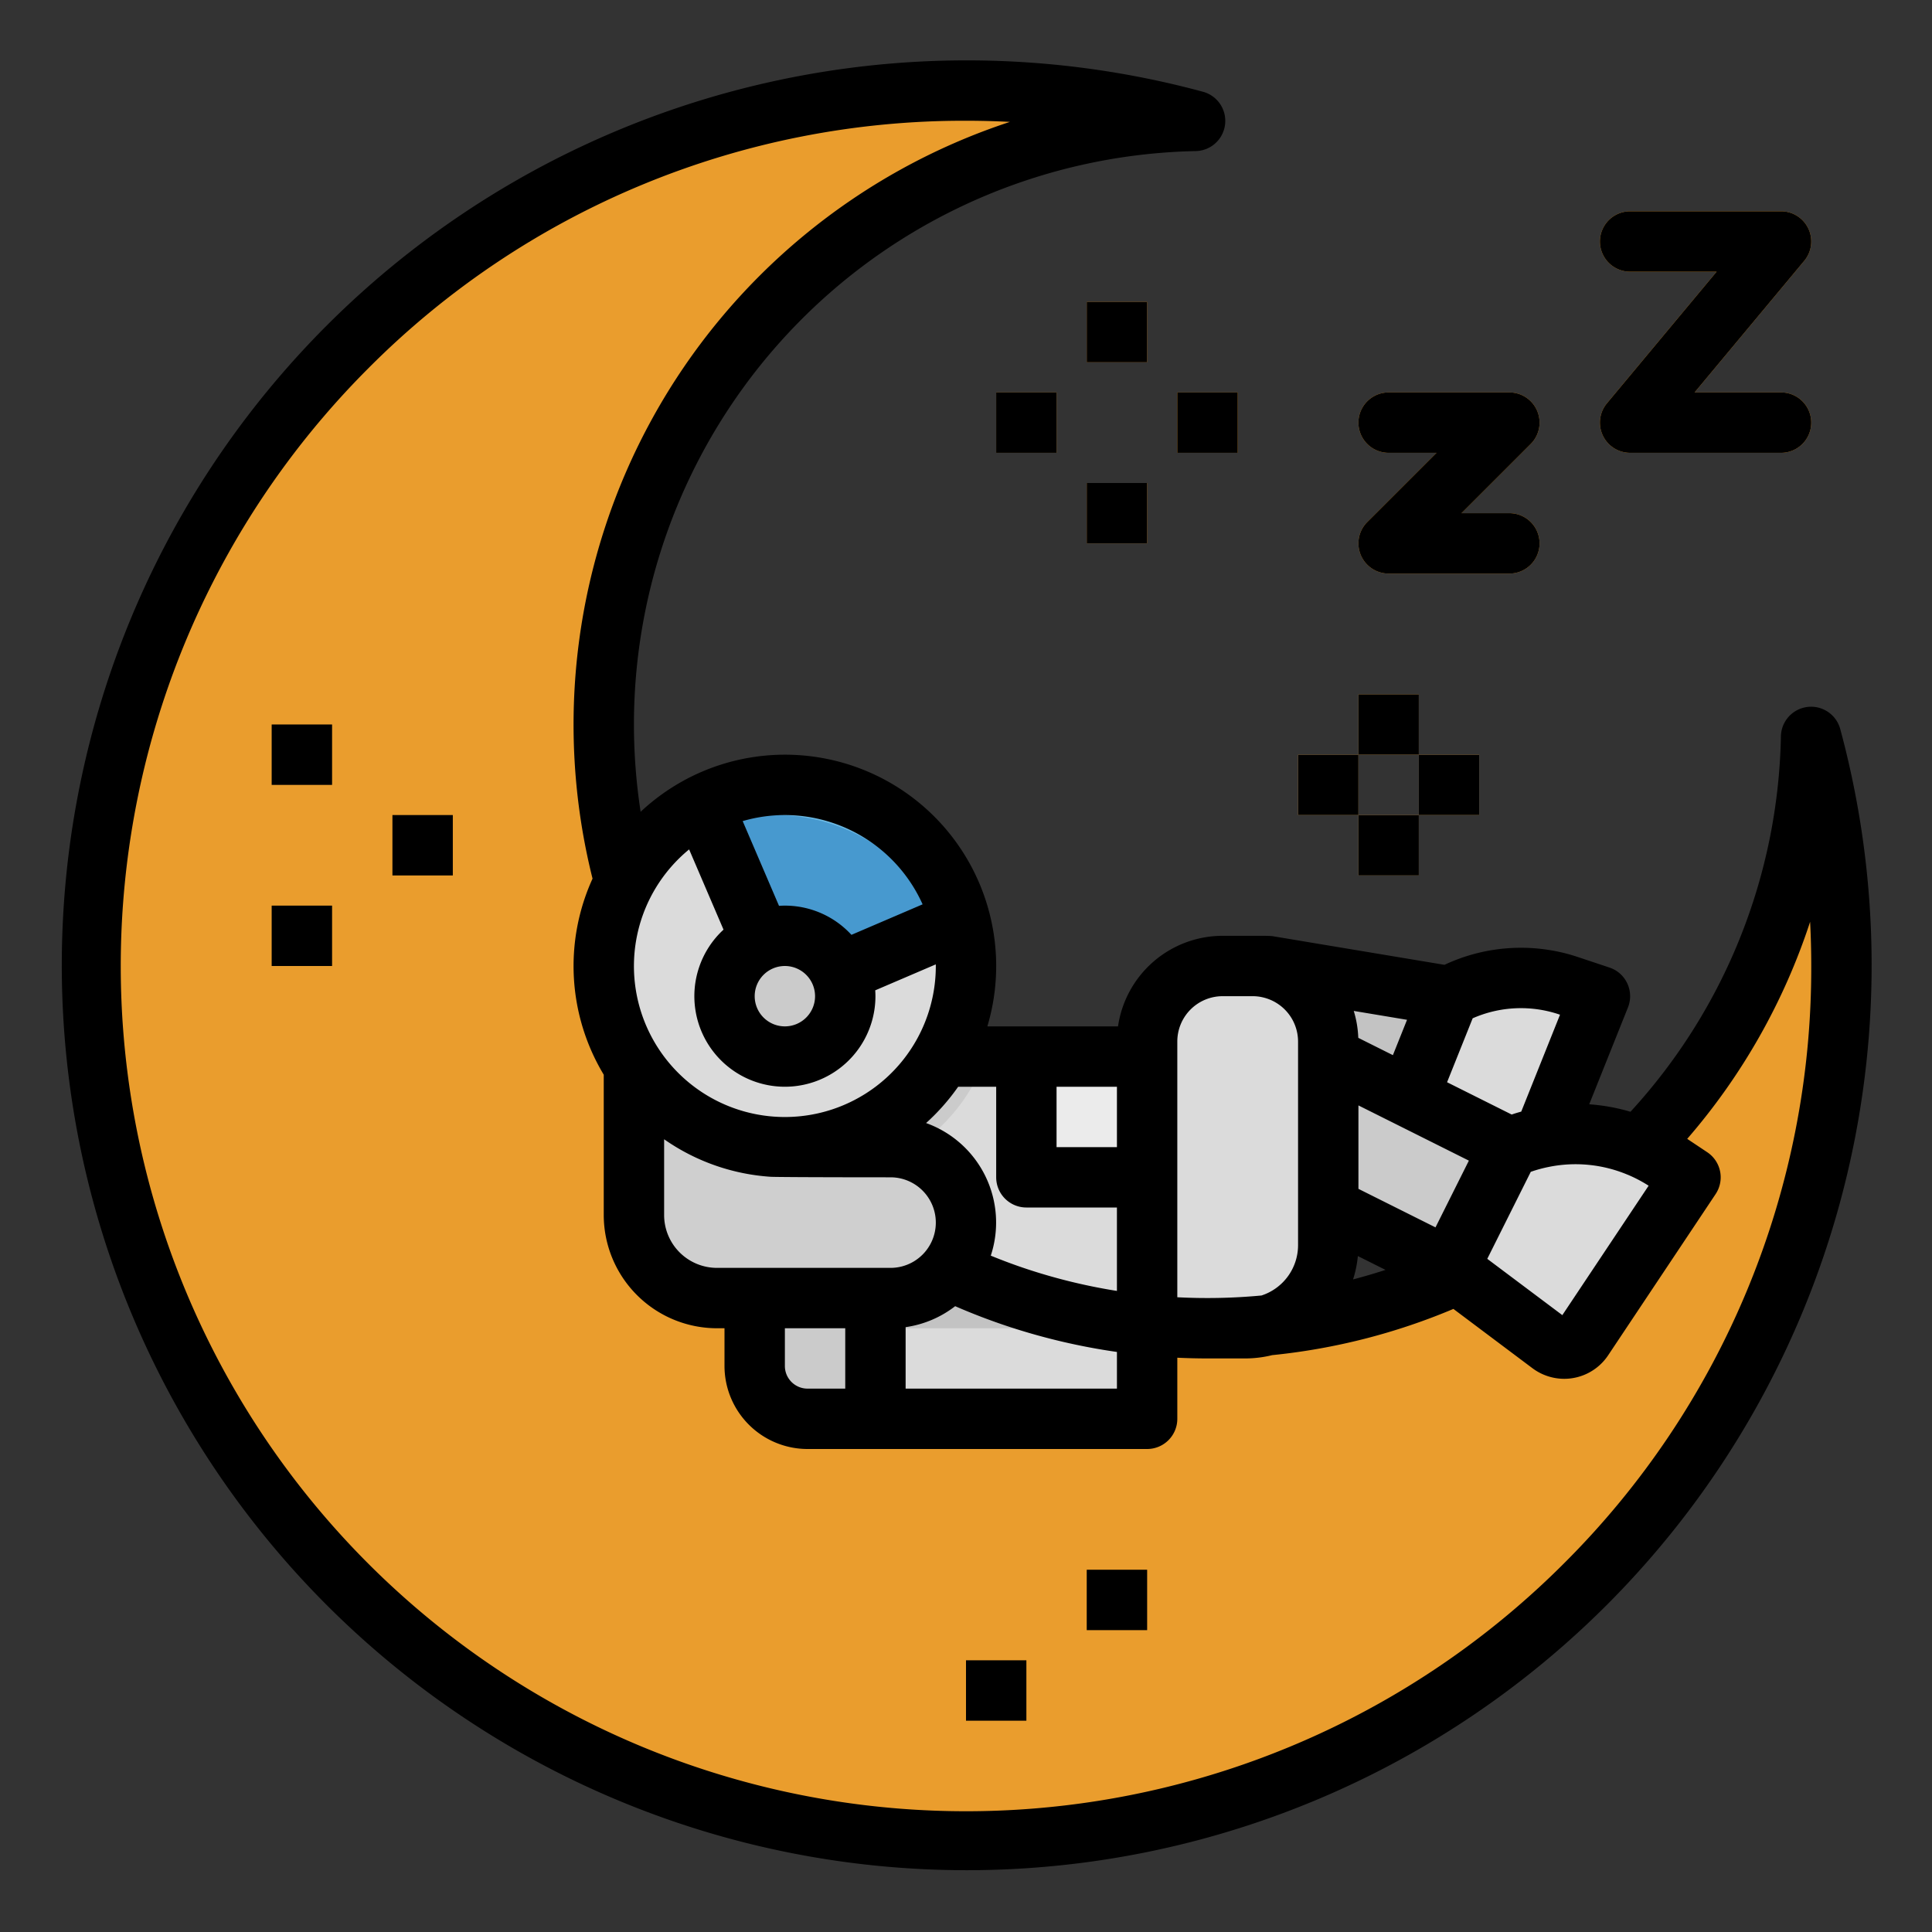 <svg id="filled_outline" height="512" viewBox="0 0 512 512" width="512" xmlns="http://www.w3.org/2000/svg" data-name="filled outline"><rect x="0" y="0" width="512" height="512" fill="#333333" stroke="none"/><path d="m375.19 292.5 8.81-28.5 1.181-.59a40 40 0 0 1 30.537-2.171l8.282 2.761-16 40h-32z" fill="#dbdbdb"/><path d="m336 256 48 8-8.81 28.495-23.19-12.495z" fill="#c3c3c3"/><path d="m479.958 195.293a160 160 0 1 1 -163.251-163.251 232.249 232.249 0 0 0 -60.707-8.042c-128.13 0-232 103.87-232 232s103.87 232 232 232 232-103.87 232-232a232.249 232.249 0 0 0 -8.042-60.707z" fill="#ea9d2d"/><path d="m208 280h96v72h-96z" fill="#dbdbdb"/><path d="m324 256h8a20 20 0 0 1 20 20v54a22 22 0 0 1 -22 22h-26a0 0 0 0 1 0 0v-76a20 20 0 0 1 20-20z" fill="#dbdbdb"/><path d="m352 280 48 24-16 32-32-16z" fill="#cbcbcb"/><path d="m400 304 3.585-1.195a44 44 0 0 1 38.32 5.132l6.095 4.063-28.482 42.723a6 6 0 0 1 -8.592 1.471l-26.926-20.194z" fill="#dbdbdb"/><path d="m272 280h32v32h-32z" fill="#ebebeb"/><path d="m232 344h72a0 0 0 0 1 0 0v28a4 4 0 0 1 -4 4h-68a0 0 0 0 1 0 0v-32a0 0 0 0 1 0 0z" fill="#dbdbdb"/><path d="m200 344h32a0 0 0 0 1 0 0v32a0 0 0 0 1 0 0h-18a14 14 0 0 1 -14-14v-18a0 0 0 0 1 0 0z" fill="#cbcbcb"/><path d="m360 184h16v16h-16z" fill="#f7ba61"/><path d="m360 216h16v16h-16z" fill="#f7ba61"/><path d="m344 200h16v16h-16z" fill="#f7ba61"/><path d="m376 200h16v16h-16z" fill="#f7ba61"/><g fill="#ea9d2d"><path d="m288 80h16v16h-16z"/><path d="m288 128h16v16h-16z"/><path d="m264 104h16v16h-16z"/><path d="m312 104h16v16h-16z"/><path d="m400 152h-32a8 8 0 0 1 -5.657-13.657l18.344-18.343h-12.687a8 8 0 0 1 0-16h32a8 8 0 0 1 5.657 13.657l-18.344 18.343h12.687a8 8 0 0 1 0 16z"/><path d="m472 120h-40a8 8 0 0 1 -6.146-13.121l29.065-34.879h-22.919a8 8 0 0 1 0-16h40a8 8 0 0 1 6.146 13.121l-29.065 34.879h22.919a8 8 0 0 1 0 16z"/></g><path d="m72 192h16v16h-16z" fill="#d18d28"/><path d="m104 216h16v16h-16z" fill="#d18d28"/><path d="m72 240h16v16h-16z" fill="#d18d28"/><path d="m288 416h16v16h-16z" fill="#d18d28"/><path d="m256 440h16v16h-16z" fill="#d18d28"/><path d="m261.27 280a48.026 48.026 0 0 1 -45.27 32v-32z" fill="#cbcbcb"/><path d="m256 324a19.994 19.994 0 0 1 -20 20h-46a22 22 0 0 1 -22-22v-42l32 24h36a20.007 20.007 0 0 1 20 20z" fill="#cfcfcf"/><path d="m225.21 304a48.032 48.032 0 0 1 -57.21-14.68v-9.32l32 16z" fill="#c3c3c3"/><path d="m200 344h32v8h-32z" fill="#c1c1c1"/><path d="m296 312h8v40h-8z" fill="#cbcbcb"/><path d="m232 344h72v8h-72z" fill="#c3c3c3"/><path d="m264 280h8v32h-8z" fill="#e4e4e2"/><path d="m256 256a47.928 47.928 0 1 1 -1.49-11.93 48 48 0 0 1 1.49 11.93z" fill="#dbdbdb"/><path d="m254.51 244.07-4.47 1.92-42.04 18.01-19.28-44.97-2.49-5.82a48.037 48.037 0 0 1 68.28 30.86z" fill="#6cbae5"/><path d="m250.04 245.99-42.04 18.01-19.28-44.97a48.05 48.05 0 0 1 61.32 26.96z" fill="#4799cf"/><circle cx="208" cy="264" fill="#cbcbcb" r="16"/><path d="m478.988 187.35a8 8 0 0 0 -7.027 7.777 151.306 151.306 0 0 1 -39.866 99.5 51.417 51.417 0 0 0 -10.939-1.978l10.272-25.675a8 8 0 0 0 -4.9-10.562l-8.278-2.759a47.665 47.665 0 0 0 -35.45 2.037l-45.489-7.582c-.9-.149-4.426-.108-5.315-.108h-8a28.04 28.04 0 0 0 -27.71 24h-34.627a55.836 55.836 0 0 0 .714-29.379c-.037-.2-.216-.891-.262-1.031a55.959 55.959 0 0 0 -78.93-35.771c-.035.014-.8.38-1.13.579a56.244 56.244 0 0 0 -12.28 8.735 153.214 153.214 0 0 1 -1.771-23.133 152 152 0 0 1 148.872-151.962 8 8 0 0 0 1.928-15.721 239.813 239.813 0 1 0 168.883 168.883 8 8 0 0 0 -8.695-5.85zm-47.788 123.902c.125.054.249.1.375.151a36.277 36.277 0 0 1 5.328 2.821l-22.868 34.3-19.894-14.919 11.533-23.065.44-.146a36.475 36.475 0 0 1 4.172-1.117l.078-.014a35.635 35.635 0 0 1 20.836 1.989zm-40.927-41.393a31.768 31.768 0 0 1 22.917-1.029l.231.076-10.272 25.677c-.7.2-1.4.4-2.1.633l-.44.147-17.12-8.56zm-1.006 37.719-8.845 17.689-20.422-10.211v-22.112zm-16.387-37.321-3.747 9.366-9.175-4.588a27.683 27.683 0 0 0 -1.2-7.131zm-13.031 62.612 7.328 3.663q-4.263 1.391-8.6 2.526a29.781 29.781 0 0 0 1.272-6.189zm-47.849-52.869v-4a12.013 12.013 0 0 1 12-12h8a11.488 11.488 0 0 1 2.612.3 12.033 12.033 0 0 1 9.388 11.7v54a14.031 14.031 0 0 1 -9.7 13.321 153.5 153.5 0 0 1 -22.3.465zm-32 8h16v16h-16zm-16 0v24a8 8 0 0 0 8 8h24v22.108a151 151 0 0 1 -23.583-5.709c-3.318-1.089-6.607-2.314-9.849-3.639a28.011 28.011 0 0 0 -17.147-35.141 56.459 56.459 0 0 0 8.5-9.619zm-74 48a14.015 14.015 0 0 1 -14-14v-20.083a55.645 55.645 0 0 0 28.307 9.948c3.693.135 31.693.135 31.693.135a12 12 0 0 1 0 24zm34 16v16h-10a6.006 6.006 0 0 1 -6-6v-10zm16 0v-.294a27.794 27.794 0 0 0 13.129-5.554c4.672 2.031 9.458 3.859 14.287 5.446a167.117 167.117 0 0 0 28.584 6.683v9.719h-56zm-32-136a40.047 40.047 0 0 1 36.5 23.658l-18.86 8.084a23.941 23.941 0 0 0 -17.64-7.742c-.523 0-1.04.023-1.555.056l-9.627-22.456a39.861 39.861 0 0 1 11.182-1.6zm8 48a8 8 0 1 1 -8-8 8.009 8.009 0 0 1 8 8zm-33.375-38.9 9.117 21.262a23.994 23.994 0 1 0 40.258 17.638c0-.522-.023-1.039-.056-1.553l16.045-6.877c0 .144.011.286.011.43a40 40 0 1 1 -65.375-30.9zm231.767 189.292a224 224 0 0 1 -316.784-316.784 222.533 222.533 0 0 1 158.392-65.608q5.829 0 11.639.3a168.135 168.135 0 0 0 -110.609 200.548 55.841 55.841 0 0 0 2.97 51.962v37.19a30.034 30.034 0 0 0 30 30h2v10a22.025 22.025 0 0 0 22 22h90a8 8 0 0 0 8-8v-16.193c2.671.125 5.343.193 8 .193h10a29.829 29.829 0 0 0 7.145-.875 166.476 166.476 0 0 0 48.024-12.248l20.957 15.723a14.074 14.074 0 0 0 8.419 2.8 13.985 13.985 0 0 0 11.629-6.233l28.482-42.722a8 8 0 0 0 -2.218-11.094l-5.31-3.54a167.241 167.241 0 0 0 32.572-57.522q.3 5.846.3 11.711a222.535 222.535 0 0 1 -65.608 158.392z"/><path d="m360 184h16v16h-16z"/><path d="m360 216h16v16h-16z"/><path d="m344 200h16v16h-16z"/><path d="m376 200h16v16h-16z"/><path d="m288 80h16v16h-16z"/><path d="m288 128h16v16h-16z"/><path d="m264 104h16v16h-16z"/><path d="m312 104h16v16h-16z"/><path d="m368 104a8 8 0 0 0 0 16h12.687l-18.344 18.343a8 8 0 0 0 5.657 13.657h32a8 8 0 0 0 0-16h-12.687l18.344-18.343a8 8 0 0 0 -5.657-13.657z"/><path d="m479.245 60.606a8 8 0 0 0 -7.245-4.606h-40a8 8 0 0 0 0 16h22.919l-29.065 34.879a8 8 0 0 0 6.146 13.121h40a8 8 0 0 0 0-16h-22.919l29.065-34.879a8 8 0 0 0 1.099-8.515z"/><path d="m72 192h16v16h-16z"/><path d="m104 216h16v16h-16z"/><path d="m72 240h16v16h-16z"/><path d="m288 416h16v16h-16z"/><path d="m256 440h16v16h-16z"/></svg>